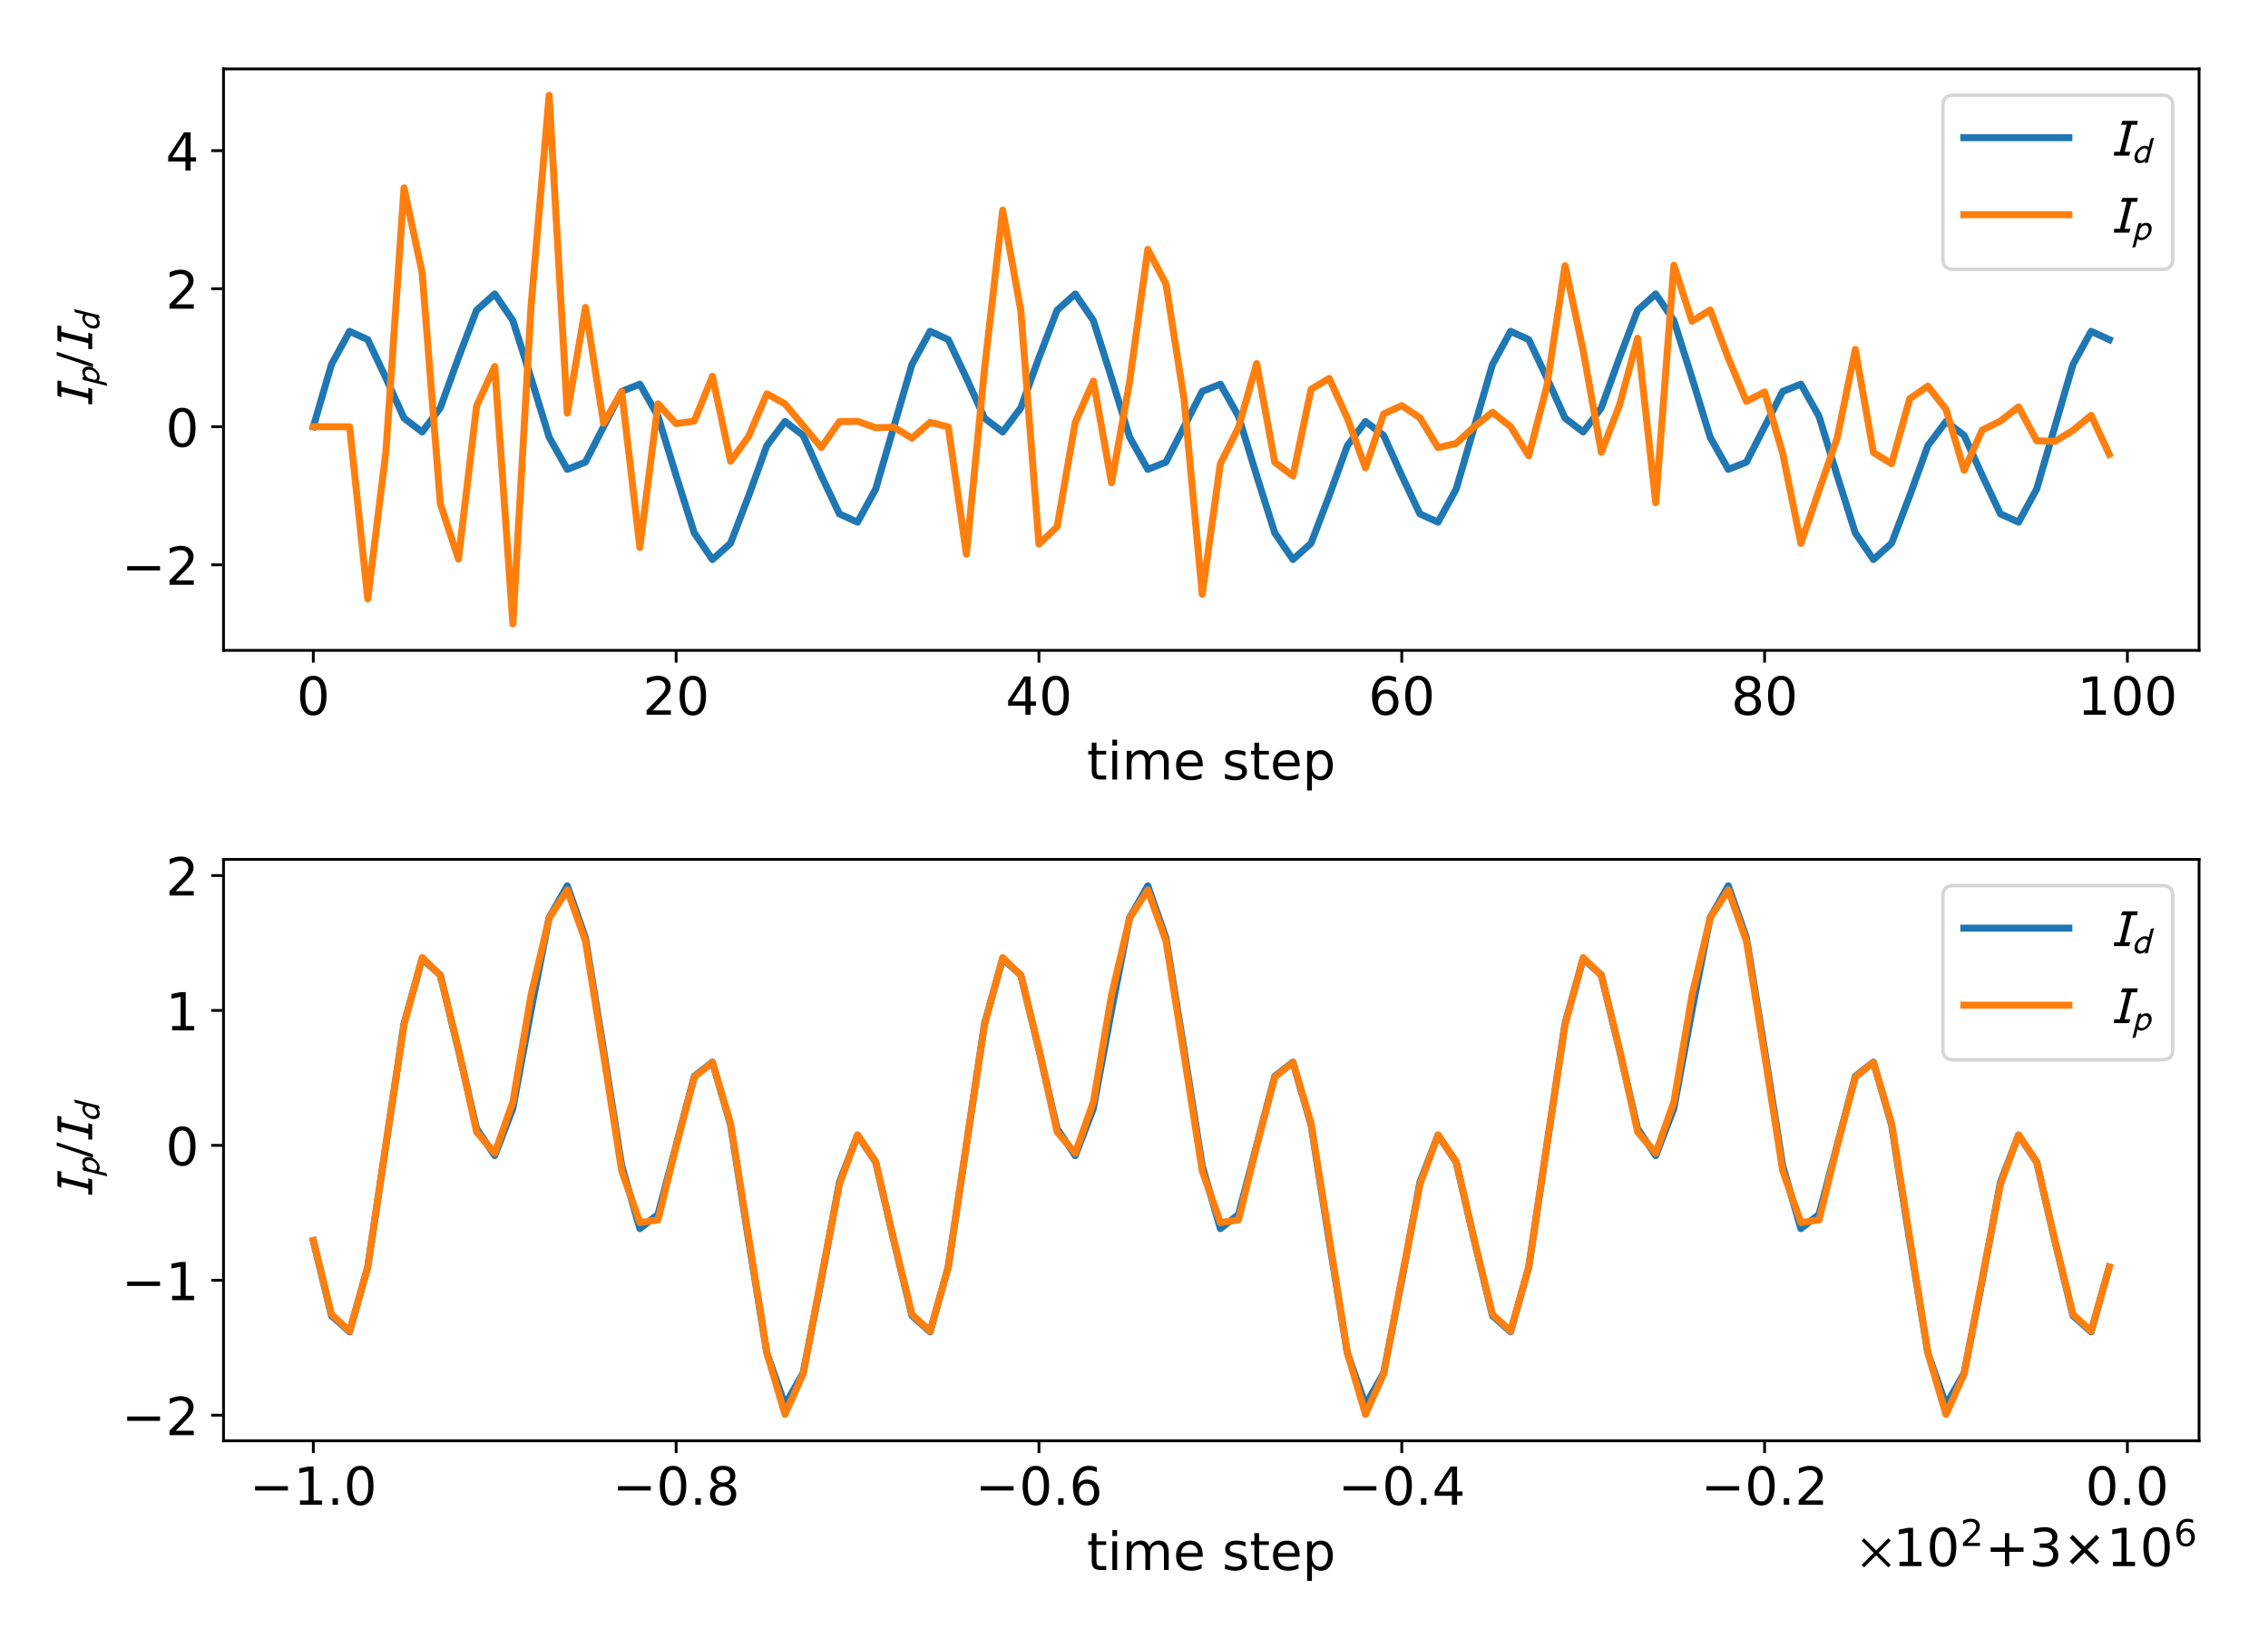 <?xml version="1.0" encoding="utf-8" standalone="no"?>
<!DOCTYPE svg PUBLIC "-//W3C//DTD SVG 1.1//EN"
  "http://www.w3.org/Graphics/SVG/1.1/DTD/svg11.dtd">
<!-- Created with matplotlib (http://matplotlib.org/) -->
<svg height="468pt" version="1.1" viewBox="0 0 648 468" width="648pt" xmlns="http://www.w3.org/2000/svg" xmlns:xlink="http://www.w3.org/1999/xlink">
 <defs>
  <style type="text/css">
*{stroke-linecap:butt;stroke-linejoin:round;}
  </style>
 </defs>
 <g id="figure_1">
  <g id="patch_1">
   <path d="M 0 468 
L 648 468 
L 648 0 
L 0 0 
z
" style="fill:#ffffff;"/>
  </g>
  <g id="axes_1">
   <g id="patch_2">
    <path d="M 63.863 185.866 
L 628.3 185.866 
L 628.3 19.7 
L 63.863 19.7 
z
" style="fill:#ffffff;"/>
   </g>
   <g id="matplotlib.axis_1">
    <g id="xtick_1">
     <g id="line2d_1">
      <defs>
       <path d="M 0 0 
L 0 3.5 
" id="m9d5cf17356" style="stroke:#000000;stroke-width:0.8;"/>
      </defs>
      <g>
       <use style="stroke:#000000;stroke-width:0.8;" x="89.519" xlink:href="#m9d5cf17356" y="185.866"/>
      </g>
     </g>
     <g id="text_1">
      <!-- 0 -->
      <defs>
       <path d="M 31.781 66.406 
Q 24.172 66.406 20.328 58.906 
Q 16.5 51.422 16.5 36.375 
Q 16.5 21.391 20.328 13.891 
Q 24.172 6.391 31.781 6.391 
Q 39.453 6.391 43.281 13.891 
Q 47.125 21.391 47.125 36.375 
Q 47.125 51.422 43.281 58.906 
Q 39.453 66.406 31.781 66.406 
z
M 31.781 74.219 
Q 44.047 74.219 50.516 64.516 
Q 56.984 54.828 56.984 36.375 
Q 56.984 17.969 50.516 8.266 
Q 44.047 -1.422 31.781 -1.422 
Q 19.531 -1.422 13.062 8.266 
Q 6.594 17.969 6.594 36.375 
Q 6.594 54.828 13.062 64.516 
Q 19.531 74.219 31.781 74.219 
z
" id="DejaVuSans-30"/>
      </defs>
      <g transform="translate(84.748 204.263)scale(0.15 -0.15)">
       <use xlink:href="#DejaVuSans-30"/>
      </g>
     </g>
    </g>
    <g id="xtick_2">
     <g id="line2d_2">
      <g>
       <use style="stroke:#000000;stroke-width:0.8;" x="193.181" xlink:href="#m9d5cf17356" y="185.866"/>
      </g>
     </g>
     <g id="text_2">
      <!-- 20 -->
      <defs>
       <path d="M 19.188 8.297 
L 53.609 8.297 
L 53.609 0 
L 7.328 0 
L 7.328 8.297 
Q 12.938 14.109 22.625 23.891 
Q 32.328 33.688 34.812 36.531 
Q 39.547 41.844 41.422 45.531 
Q 43.312 49.219 43.312 52.781 
Q 43.312 58.594 39.234 62.25 
Q 35.156 65.922 28.609 65.922 
Q 23.969 65.922 18.812 64.312 
Q 13.672 62.703 7.812 59.422 
L 7.812 69.391 
Q 13.766 71.781 18.938 73 
Q 24.125 74.219 28.422 74.219 
Q 39.75 74.219 46.484 68.547 
Q 53.219 62.891 53.219 53.422 
Q 53.219 48.922 51.531 44.891 
Q 49.859 40.875 45.406 35.406 
Q 44.188 33.984 37.641 27.219 
Q 31.109 20.453 19.188 8.297 
z
" id="DejaVuSans-32"/>
      </defs>
      <g transform="translate(183.637 204.263)scale(0.15 -0.15)">
       <use xlink:href="#DejaVuSans-32"/>
       <use x="63.623" xlink:href="#DejaVuSans-30"/>
      </g>
     </g>
    </g>
    <g id="xtick_3">
     <g id="line2d_3">
      <g>
       <use style="stroke:#000000;stroke-width:0.8;" x="296.842" xlink:href="#m9d5cf17356" y="185.866"/>
      </g>
     </g>
     <g id="text_3">
      <!-- 40 -->
      <defs>
       <path d="M 37.797 64.312 
L 12.891 25.391 
L 37.797 25.391 
z
M 35.203 72.906 
L 47.609 72.906 
L 47.609 25.391 
L 58.016 25.391 
L 58.016 17.188 
L 47.609 17.188 
L 47.609 0 
L 37.797 0 
L 37.797 17.188 
L 4.891 17.188 
L 4.891 26.703 
z
" id="DejaVuSans-34"/>
      </defs>
      <g transform="translate(287.299 204.263)scale(0.15 -0.15)">
       <use xlink:href="#DejaVuSans-34"/>
       <use x="63.623" xlink:href="#DejaVuSans-30"/>
      </g>
     </g>
    </g>
    <g id="xtick_4">
     <g id="line2d_4">
      <g>
       <use style="stroke:#000000;stroke-width:0.8;" x="400.504" xlink:href="#m9d5cf17356" y="185.866"/>
      </g>
     </g>
     <g id="text_4">
      <!-- 60 -->
      <defs>
       <path d="M 33.016 40.375 
Q 26.375 40.375 22.484 35.828 
Q 18.609 31.297 18.609 23.391 
Q 18.609 15.531 22.484 10.953 
Q 26.375 6.391 33.016 6.391 
Q 39.656 6.391 43.531 10.953 
Q 47.406 15.531 47.406 23.391 
Q 47.406 31.297 43.531 35.828 
Q 39.656 40.375 33.016 40.375 
z
M 52.594 71.297 
L 52.594 62.312 
Q 48.875 64.062 45.094 64.984 
Q 41.312 65.922 37.594 65.922 
Q 27.828 65.922 22.672 59.328 
Q 17.531 52.734 16.797 39.406 
Q 19.672 43.656 24.016 45.922 
Q 28.375 48.188 33.594 48.188 
Q 44.578 48.188 50.953 41.516 
Q 57.328 34.859 57.328 23.391 
Q 57.328 12.156 50.688 5.359 
Q 44.047 -1.422 33.016 -1.422 
Q 20.359 -1.422 13.672 8.266 
Q 6.984 17.969 6.984 36.375 
Q 6.984 53.656 15.188 63.938 
Q 23.391 74.219 37.203 74.219 
Q 40.922 74.219 44.703 73.484 
Q 48.484 72.75 52.594 71.297 
z
" id="DejaVuSans-36"/>
      </defs>
      <g transform="translate(390.96 204.263)scale(0.15 -0.15)">
       <use xlink:href="#DejaVuSans-36"/>
       <use x="63.623" xlink:href="#DejaVuSans-30"/>
      </g>
     </g>
    </g>
    <g id="xtick_5">
     <g id="line2d_5">
      <g>
       <use style="stroke:#000000;stroke-width:0.8;" x="504.165" xlink:href="#m9d5cf17356" y="185.866"/>
      </g>
     </g>
     <g id="text_5">
      <!-- 80 -->
      <defs>
       <path d="M 31.781 34.625 
Q 24.75 34.625 20.719 30.859 
Q 16.703 27.094 16.703 20.516 
Q 16.703 13.922 20.719 10.156 
Q 24.75 6.391 31.781 6.391 
Q 38.812 6.391 42.859 10.172 
Q 46.922 13.969 46.922 20.516 
Q 46.922 27.094 42.891 30.859 
Q 38.875 34.625 31.781 34.625 
z
M 21.922 38.812 
Q 15.578 40.375 12.031 44.719 
Q 8.5 49.078 8.5 55.328 
Q 8.5 64.062 14.719 69.141 
Q 20.953 74.219 31.781 74.219 
Q 42.672 74.219 48.875 69.141 
Q 55.078 64.062 55.078 55.328 
Q 55.078 49.078 51.531 44.719 
Q 48 40.375 41.703 38.812 
Q 48.828 37.156 52.797 32.312 
Q 56.781 27.484 56.781 20.516 
Q 56.781 9.906 50.312 4.234 
Q 43.844 -1.422 31.781 -1.422 
Q 19.734 -1.422 13.25 4.234 
Q 6.781 9.906 6.781 20.516 
Q 6.781 27.484 10.781 32.312 
Q 14.797 37.156 21.922 38.812 
z
M 18.312 54.391 
Q 18.312 48.734 21.844 45.562 
Q 25.391 42.391 31.781 42.391 
Q 38.141 42.391 41.719 45.562 
Q 45.312 48.734 45.312 54.391 
Q 45.312 60.062 41.719 63.234 
Q 38.141 66.406 31.781 66.406 
Q 25.391 66.406 21.844 63.234 
Q 18.312 60.062 18.312 54.391 
z
" id="DejaVuSans-38"/>
      </defs>
      <g transform="translate(494.622 204.263)scale(0.15 -0.15)">
       <use xlink:href="#DejaVuSans-38"/>
       <use x="63.623" xlink:href="#DejaVuSans-30"/>
      </g>
     </g>
    </g>
    <g id="xtick_6">
     <g id="line2d_6">
      <g>
       <use style="stroke:#000000;stroke-width:0.8;" x="607.827" xlink:href="#m9d5cf17356" y="185.866"/>
      </g>
     </g>
     <g id="text_6">
      <!-- 100 -->
      <defs>
       <path d="M 12.406 8.297 
L 28.516 8.297 
L 28.516 63.922 
L 10.984 60.406 
L 10.984 69.391 
L 28.422 72.906 
L 38.281 72.906 
L 38.281 8.297 
L 54.391 8.297 
L 54.391 0 
L 12.406 0 
z
" id="DejaVuSans-31"/>
      </defs>
      <g transform="translate(593.511 204.263)scale(0.15 -0.15)">
       <use xlink:href="#DejaVuSans-31"/>
       <use x="63.623" xlink:href="#DejaVuSans-30"/>
       <use x="127.246" xlink:href="#DejaVuSans-30"/>
      </g>
     </g>
    </g>
    <g id="text_7">
     <!-- time step -->
     <defs>
      <path d="M 18.312 70.219 
L 18.312 54.688 
L 36.812 54.688 
L 36.812 47.703 
L 18.312 47.703 
L 18.312 18.016 
Q 18.312 11.328 20.141 9.422 
Q 21.969 7.516 27.594 7.516 
L 36.812 7.516 
L 36.812 0 
L 27.594 0 
Q 17.188 0 13.234 3.875 
Q 9.281 7.766 9.281 18.016 
L 9.281 47.703 
L 2.688 47.703 
L 2.688 54.688 
L 9.281 54.688 
L 9.281 70.219 
z
" id="DejaVuSans-74"/>
      <path d="M 9.422 54.688 
L 18.406 54.688 
L 18.406 0 
L 9.422 0 
z
M 9.422 75.984 
L 18.406 75.984 
L 18.406 64.594 
L 9.422 64.594 
z
" id="DejaVuSans-69"/>
      <path d="M 52 44.188 
Q 55.375 50.25 60.062 53.125 
Q 64.75 56 71.094 56 
Q 79.641 56 84.281 50.016 
Q 88.922 44.047 88.922 33.016 
L 88.922 0 
L 79.891 0 
L 79.891 32.719 
Q 79.891 40.578 77.094 44.375 
Q 74.312 48.188 68.609 48.188 
Q 61.625 48.188 57.562 43.547 
Q 53.516 38.922 53.516 30.906 
L 53.516 0 
L 44.484 0 
L 44.484 32.719 
Q 44.484 40.625 41.703 44.406 
Q 38.922 48.188 33.109 48.188 
Q 26.219 48.188 22.156 43.531 
Q 18.109 38.875 18.109 30.906 
L 18.109 0 
L 9.078 0 
L 9.078 54.688 
L 18.109 54.688 
L 18.109 46.188 
Q 21.188 51.219 25.484 53.609 
Q 29.781 56 35.688 56 
Q 41.656 56 45.828 52.969 
Q 50 49.953 52 44.188 
z
" id="DejaVuSans-6d"/>
      <path d="M 56.203 29.594 
L 56.203 25.203 
L 14.891 25.203 
Q 15.484 15.922 20.484 11.062 
Q 25.484 6.203 34.422 6.203 
Q 39.594 6.203 44.453 7.469 
Q 49.312 8.734 54.109 11.281 
L 54.109 2.781 
Q 49.266 0.734 44.188 -0.344 
Q 39.109 -1.422 33.891 -1.422 
Q 20.797 -1.422 13.156 6.188 
Q 5.516 13.812 5.516 26.812 
Q 5.516 40.234 12.766 48.109 
Q 20.016 56 32.328 56 
Q 43.359 56 49.781 48.891 
Q 56.203 41.797 56.203 29.594 
z
M 47.219 32.234 
Q 47.125 39.594 43.094 43.984 
Q 39.062 48.391 32.422 48.391 
Q 24.906 48.391 20.391 44.141 
Q 15.875 39.891 15.188 32.172 
z
" id="DejaVuSans-65"/>
      <path id="DejaVuSans-20"/>
      <path d="M 44.281 53.078 
L 44.281 44.578 
Q 40.484 46.531 36.375 47.5 
Q 32.281 48.484 27.875 48.484 
Q 21.188 48.484 17.844 46.438 
Q 14.5 44.391 14.5 40.281 
Q 14.5 37.156 16.891 35.375 
Q 19.281 33.594 26.516 31.984 
L 29.594 31.297 
Q 39.156 29.25 43.188 25.516 
Q 47.219 21.781 47.219 15.094 
Q 47.219 7.469 41.188 3.016 
Q 35.156 -1.422 24.609 -1.422 
Q 20.219 -1.422 15.453 -0.562 
Q 10.688 0.297 5.422 2 
L 5.422 11.281 
Q 10.406 8.688 15.234 7.391 
Q 20.062 6.109 24.812 6.109 
Q 31.156 6.109 34.562 8.281 
Q 37.984 10.453 37.984 14.406 
Q 37.984 18.062 35.516 20.016 
Q 33.062 21.969 24.703 23.781 
L 21.578 24.516 
Q 13.234 26.266 9.516 29.906 
Q 5.812 33.547 5.812 39.891 
Q 5.812 47.609 11.281 51.797 
Q 16.75 56 26.812 56 
Q 31.781 56 36.172 55.266 
Q 40.578 54.547 44.281 53.078 
z
" id="DejaVuSans-73"/>
      <path d="M 18.109 8.203 
L 18.109 -20.797 
L 9.078 -20.797 
L 9.078 54.688 
L 18.109 54.688 
L 18.109 46.391 
Q 20.953 51.266 25.266 53.625 
Q 29.594 56 35.594 56 
Q 45.562 56 51.781 48.094 
Q 58.016 40.188 58.016 27.297 
Q 58.016 14.406 51.781 6.484 
Q 45.562 -1.422 35.594 -1.422 
Q 29.594 -1.422 25.266 0.953 
Q 20.953 3.328 18.109 8.203 
z
M 48.688 27.297 
Q 48.688 37.203 44.609 42.844 
Q 40.531 48.484 33.406 48.484 
Q 26.266 48.484 22.188 42.844 
Q 18.109 37.203 18.109 27.297 
Q 18.109 17.391 22.188 11.75 
Q 26.266 6.109 33.406 6.109 
Q 40.531 6.109 44.609 11.75 
Q 48.688 17.391 48.688 27.297 
z
" id="DejaVuSans-70"/>
     </defs>
     <g transform="translate(310.53 222.78)scale(0.15 -0.15)">
      <use xlink:href="#DejaVuSans-74"/>
      <use x="39.209" xlink:href="#DejaVuSans-69"/>
      <use x="66.992" xlink:href="#DejaVuSans-6d"/>
      <use x="164.404" xlink:href="#DejaVuSans-65"/>
      <use x="225.928" xlink:href="#DejaVuSans-20"/>
      <use x="257.715" xlink:href="#DejaVuSans-73"/>
      <use x="309.814" xlink:href="#DejaVuSans-74"/>
      <use x="349.023" xlink:href="#DejaVuSans-65"/>
      <use x="410.547" xlink:href="#DejaVuSans-70"/>
     </g>
    </g>
   </g>
   <g id="matplotlib.axis_2">
    <g id="ytick_1">
     <g id="line2d_7">
      <defs>
       <path d="M 0 0 
L -3.5 0 
" id="m27a3ed8b4d" style="stroke:#000000;stroke-width:0.8;"/>
      </defs>
      <g>
       <use style="stroke:#000000;stroke-width:0.8;" x="63.863" xlink:href="#m27a3ed8b4d" y="161.412"/>
      </g>
     </g>
     <g id="text_8">
      <!-- −2 -->
      <defs>
       <path d="M 10.594 35.5 
L 73.188 35.5 
L 73.188 27.203 
L 10.594 27.203 
z
" id="DejaVuSans-2212"/>
      </defs>
      <g transform="translate(34.75 167.111)scale(0.15 -0.15)">
       <use xlink:href="#DejaVuSans-2212"/>
       <use x="83.789" xlink:href="#DejaVuSans-32"/>
      </g>
     </g>
    </g>
    <g id="ytick_2">
     <g id="line2d_8">
      <g>
       <use style="stroke:#000000;stroke-width:0.8;" x="63.863" xlink:href="#m27a3ed8b4d" y="121.96"/>
      </g>
     </g>
     <g id="text_9">
      <!-- 0 -->
      <g transform="translate(47.32 127.659)scale(0.15 -0.15)">
       <use xlink:href="#DejaVuSans-30"/>
      </g>
     </g>
    </g>
    <g id="ytick_3">
     <g id="line2d_9">
      <g>
       <use style="stroke:#000000;stroke-width:0.8;" x="63.863" xlink:href="#m27a3ed8b4d" y="82.508"/>
      </g>
     </g>
     <g id="text_10">
      <!-- 2 -->
      <g transform="translate(47.32 88.206)scale(0.15 -0.15)">
       <use xlink:href="#DejaVuSans-32"/>
      </g>
     </g>
    </g>
    <g id="ytick_4">
     <g id="line2d_10">
      <g>
       <use style="stroke:#000000;stroke-width:0.8;" x="63.863" xlink:href="#m27a3ed8b4d" y="43.055"/>
      </g>
     </g>
     <g id="text_11">
      <!-- 4 -->
      <g transform="translate(47.32 48.754)scale(0.15 -0.15)">
       <use xlink:href="#DejaVuSans-34"/>
      </g>
     </g>
    </g>
    <g id="text_12">
     <!-- $I_p / I_d$ -->
     <defs>
      <path d="M 51.203 66.203 
L 50.203 58.797 
L 39.094 58.797 
L 26.297 7.406 
L 37.406 7.406 
L 34.703 0 
L 5.906 0 
L 6.297 7.406 
L 17.406 7.406 
L 30.203 58.797 
L 19.094 58.797 
L 22.406 66.203 
z
" id="STIXGeneral-Italic-1d610"/>
      <path d="M 25.594 45.906 
L 24.5 40.906 
Q 31.406 46.297 39.594 46.297 
Q 46.094 46.297 49.938 42.141 
Q 53.797 38 53.797 30.703 
Q 53.797 18.406 44.547 8.703 
Q 35.297 -1 25 -1 
Q 19.406 -1 15.203 2.594 
L 9.797 -19.203 
L 2.203 -21.594 
L 1.406 -21.094 
L 17.594 44 
L 24.906 46.406 
z
M 21.906 29.5 
L 17.594 12.297 
Q 19.906 6.094 26.406 6.094 
Q 34 6.094 39.75 12.844 
Q 45.5 19.594 45.5 28.406 
Q 45.5 33.203 43 36.203 
Q 40.5 39.203 35.797 39.203 
Q 32.297 39.203 28.5 36.547 
Q 24.703 33.906 21.906 29.5 
z
" id="STIXGeneral-Italic-1d631"/>
      <path d="M 28.703 67.594 
L 5.906 -1.406 
L -0.906 -1.406 
L 22 67.594 
z
" id="STIXGeneral-Regular-2f"/>
      <path d="M 60 67.906 
L 46.203 12.797 
Q 44.594 6.203 44 1.297 
L 36.203 -1.094 
L 35.406 -0.594 
L 36.406 4.406 
Q 29.5 -1 21.406 -1 
Q 14.906 -1 11.047 3.047 
Q 7.203 7.094 7.203 14.406 
Q 7.203 26.906 16.391 36.594 
Q 25.594 46.297 36 46.297 
Q 41.5 46.297 45.797 42.594 
L 51.594 66 
L 59.203 68.406 
z
M 39.094 15.797 
L 43.406 32.906 
Q 40.703 39.203 34.594 39.203 
Q 28.094 39.203 21.797 32.641 
Q 15.5 26.094 15.5 16.797 
Q 15.5 11.5 18.141 8.797 
Q 20.797 6.094 25.203 6.094 
Q 28.703 6.094 32.5 8.75 
Q 36.297 11.406 39.094 15.797 
z
" id="STIXGeneral-Italic-1d625"/>
     </defs>
     <g transform="translate(26.4 116.433)rotate(-90)scale(0.15 -0.15)">
      <use transform="translate(0 0.406)" xlink:href="#STIXGeneral-Italic-1d610"/>
      <use transform="translate(40.1 -13.183)scale(0.7)" xlink:href="#STIXGeneral-Italic-1d631"/>
      <use transform="translate(77.225 0.406)" xlink:href="#STIXGeneral-Regular-2f"/>
      <use transform="translate(105.025 0.406)" xlink:href="#STIXGeneral-Italic-1d610"/>
      <use transform="translate(145.125 -13.183)scale(0.7)" xlink:href="#STIXGeneral-Italic-1d625"/>
     </g>
    </g>
   </g>
   <g id="line2d_11">
    <path clip-path="url(#pd8fdb7565e)" d="M 89.519 121.96 
L 94.703 104.163 
L 99.886 94.685 
L 105.069 97.052 
L 110.252 108.011 
L 115.435 119.507 
L 120.618 123.461 
L 125.801 116.561 
L 130.984 102.234 
L 136.167 88.664 
L 141.35 84.009 
L 146.533 91.61 
L 151.716 108.011 
L 156.899 124.949 
L 162.083 134.137 
L 167.266 132.06 
L 172.449 121.96 
L 177.632 111.86 
L 182.815 109.783 
L 187.998 118.971 
L 193.181 135.908 
L 198.364 152.31 
L 203.547 159.911 
L 208.73 155.255 
L 213.913 141.686 
L 219.096 127.359 
L 224.279 120.458 
L 229.462 124.413 
L 234.646 135.908 
L 239.829 146.868 
L 245.012 149.235 
L 250.195 139.757 
L 255.378 121.96 
L 260.561 104.163 
L 265.744 94.685 
L 270.927 97.052 
L 276.11 108.011 
L 281.293 119.507 
L 286.476 123.461 
L 291.659 116.561 
L 296.842 102.234 
L 302.026 88.664 
L 307.209 84.009 
L 312.392 91.61 
L 317.575 108.011 
L 322.758 124.949 
L 327.941 134.137 
L 333.124 132.06 
L 338.307 121.96 
L 343.49 111.86 
L 348.673 109.783 
L 353.856 118.971 
L 359.039 135.908 
L 364.222 152.31 
L 369.405 159.911 
L 374.589 155.255 
L 379.772 141.686 
L 384.955 127.359 
L 390.138 120.458 
L 395.321 124.413 
L 400.504 135.908 
L 405.687 146.868 
L 410.87 149.235 
L 416.053 139.757 
L 421.236 121.96 
L 426.419 104.163 
L 431.602 94.685 
L 436.785 97.052 
L 441.969 108.011 
L 447.152 119.507 
L 452.335 123.461 
L 457.518 116.561 
L 462.701 102.234 
L 467.884 88.664 
L 473.067 84.009 
L 478.25 91.61 
L 483.433 108.011 
L 488.616 124.949 
L 493.799 134.137 
L 498.982 132.06 
L 504.165 121.96 
L 509.348 111.86 
L 514.532 109.783 
L 519.715 118.971 
L 524.898 135.908 
L 530.081 152.31 
L 535.264 159.911 
L 540.447 155.255 
L 545.63 141.686 
L 550.813 127.359 
L 555.996 120.458 
L 561.179 124.413 
L 566.362 135.908 
L 571.545 146.868 
L 576.728 149.235 
L 581.911 139.757 
L 587.095 121.96 
L 592.278 104.163 
L 597.461 94.685 
L 602.644 97.052 
" style="fill:none;stroke:#1f77b4;stroke-linecap:square;stroke-width:2;"/>
   </g>
   <g id="line2d_12">
    <path clip-path="url(#pd8fdb7565e)" d="M 89.519 121.96 
L 94.703 121.96 
L 99.886 121.96 
L 105.069 171.16 
L 110.252 129.124 
L 115.435 53.693 
L 120.618 77.985 
L 125.801 143.959 
L 130.984 159.77 
L 136.167 116.023 
L 141.35 104.708 
L 146.533 178.313 
L 151.716 87.635 
L 156.899 27.253 
L 162.083 118.077 
L 167.266 87.868 
L 172.449 120.977 
L 177.632 111.942 
L 182.815 156.461 
L 187.998 115.415 
L 193.181 121.085 
L 198.364 120.334 
L 203.547 107.538 
L 208.73 131.825 
L 213.913 124.673 
L 219.096 112.544 
L 224.279 115.431 
L 229.462 121.626 
L 234.646 127.896 
L 239.829 120.503 
L 245.012 120.418 
L 250.195 122.23 
L 255.378 122.095 
L 260.561 125.222 
L 265.744 120.703 
L 270.927 121.988 
L 276.11 158.388 
L 281.293 105.388 
L 286.476 60.044 
L 291.659 88.8 
L 296.842 155.517 
L 302.026 150.533 
L 307.209 120.714 
L 312.392 108.9 
L 317.575 137.996 
L 322.758 109.023 
L 327.941 71.276 
L 333.124 81.161 
L 338.307 114.129 
L 343.49 169.836 
L 348.673 132.502 
L 353.856 122.162 
L 359.039 103.912 
L 364.222 132.108 
L 369.405 136.01 
L 374.589 111.235 
L 379.772 108.15 
L 384.955 119.52 
L 390.138 133.719 
L 395.321 118.299 
L 400.504 115.916 
L 405.687 119.398 
L 410.87 127.919 
L 416.053 126.717 
L 421.236 121.907 
L 426.419 117.815 
L 431.602 121.936 
L 436.785 130.265 
L 441.969 110.323 
L 447.152 75.933 
L 452.335 100.217 
L 457.518 129.24 
L 462.701 115.819 
L 467.884 96.662 
L 473.067 143.666 
L 478.25 75.817 
L 483.433 91.835 
L 488.616 88.6 
L 493.799 102.359 
L 498.982 114.698 
L 504.165 112.004 
L 509.348 129.597 
L 514.532 155.29 
L 519.715 140.135 
L 524.898 125.196 
L 530.081 99.853 
L 535.264 129.335 
L 540.447 132.512 
L 545.63 113.955 
L 550.813 110.362 
L 555.996 116.982 
L 561.179 134.39 
L 566.362 122.879 
L 571.545 120.351 
L 576.728 116.274 
L 581.911 125.959 
L 587.095 126.146 
L 592.278 123.009 
L 597.461 118.694 
L 602.644 129.843 
" style="fill:none;stroke:#ff7f0e;stroke-linecap:square;stroke-width:2;"/>
   </g>
   <g id="patch_3">
    <path d="M 63.863 185.866 
L 63.863 19.7 
" style="fill:none;stroke:#000000;stroke-linecap:square;stroke-linejoin:miter;stroke-width:0.8;"/>
   </g>
   <g id="patch_4">
    <path d="M 628.3 185.866 
L 628.3 19.7 
" style="fill:none;stroke:#000000;stroke-linecap:square;stroke-linejoin:miter;stroke-width:0.8;"/>
   </g>
   <g id="patch_5">
    <path d="M 63.863 185.866 
L 628.3 185.866 
" style="fill:none;stroke:#000000;stroke-linecap:square;stroke-linejoin:miter;stroke-width:0.8;"/>
   </g>
   <g id="patch_6">
    <path d="M 63.863 19.7 
L 628.3 19.7 
" style="fill:none;stroke:#000000;stroke-linecap:square;stroke-linejoin:miter;stroke-width:0.8;"/>
   </g>
   <g id="legend_1">
    <g id="patch_7">
     <path d="M 558.1 76.965 
L 617.8 76.965 
Q 620.8 76.965 620.8 73.965 
L 620.8 30.2 
Q 620.8 27.2 617.8 27.2 
L 558.1 27.2 
Q 555.1 27.2 555.1 30.2 
L 555.1 73.965 
Q 555.1 76.965 558.1 76.965 
z
" style="fill:#ffffff;opacity:0.8;stroke:#cccccc;stroke-linejoin:miter;"/>
    </g>
    <g id="line2d_13">
     <path d="M 561.1 39.348 
L 591.1 39.348 
" style="fill:none;stroke:#1f77b4;stroke-linecap:square;stroke-width:2;"/>
    </g>
    <g id="line2d_14"/>
    <g id="text_13">
     <!-- $I_d$ -->
     <g transform="translate(603.1 44.598)scale(0.15 -0.15)">
      <use transform="translate(0 0.797)" xlink:href="#STIXGeneral-Italic-1d610"/>
      <use transform="translate(40.1 -12.792)scale(0.7)" xlink:href="#STIXGeneral-Italic-1d625"/>
     </g>
    </g>
    <g id="line2d_15">
     <path d="M 561.1 61.365 
L 591.1 61.365 
" style="fill:none;stroke:#ff7f0e;stroke-linecap:square;stroke-width:2;"/>
    </g>
    <g id="line2d_16"/>
    <g id="text_14">
     <!-- $I_p$ -->
     <g transform="translate(603.1 66.615)scale(0.15 -0.15)">
      <use transform="translate(0 0.797)" xlink:href="#STIXGeneral-Italic-1d610"/>
      <use transform="translate(40.1 -12.792)scale(0.7)" xlink:href="#STIXGeneral-Italic-1d631"/>
     </g>
    </g>
   </g>
  </g>
  <g id="axes_2">
   <g id="patch_8">
    <path d="M 63.863 411.766 
L 628.3 411.766 
L 628.3 245.6 
L 63.863 245.6 
z
" style="fill:#ffffff;"/>
   </g>
   <g id="matplotlib.axis_3">
    <g id="xtick_7">
     <g id="line2d_17">
      <g>
       <use style="stroke:#000000;stroke-width:0.8;" x="89.519" xlink:href="#m9d5cf17356" y="411.766"/>
      </g>
     </g>
     <g id="text_15">
      <!-- $\mathdefault{−1.0}$ -->
      <defs>
       <path d="M 10.688 12.406 
L 21 12.406 
L 21 0 
L 10.688 0 
z
" id="DejaVuSans-2e"/>
      </defs>
      <g transform="translate(71.294 430.163)scale(0.15 -0.15)">
       <use transform="translate(0 0.781)" xlink:href="#DejaVuSans-2212"/>
       <use transform="translate(83.789 0.781)" xlink:href="#DejaVuSans-31"/>
       <use transform="translate(147.412 0.781)" xlink:href="#DejaVuSans-2e"/>
       <use transform="translate(179.199 0.781)" xlink:href="#DejaVuSans-30"/>
      </g>
     </g>
    </g>
    <g id="xtick_8">
     <g id="line2d_18">
      <g>
       <use style="stroke:#000000;stroke-width:0.8;" x="193.181" xlink:href="#m9d5cf17356" y="411.766"/>
      </g>
     </g>
     <g id="text_16">
      <!-- $\mathdefault{−0.8}$ -->
      <g transform="translate(174.956 430.163)scale(0.15 -0.15)">
       <use transform="translate(0 0.781)" xlink:href="#DejaVuSans-2212"/>
       <use transform="translate(83.789 0.781)" xlink:href="#DejaVuSans-30"/>
       <use transform="translate(147.412 0.781)" xlink:href="#DejaVuSans-2e"/>
       <use transform="translate(179.168 0.781)" xlink:href="#DejaVuSans-38"/>
      </g>
     </g>
    </g>
    <g id="xtick_9">
     <g id="line2d_19">
      <g>
       <use style="stroke:#000000;stroke-width:0.8;" x="296.842" xlink:href="#m9d5cf17356" y="411.766"/>
      </g>
     </g>
     <g id="text_17">
      <!-- $\mathdefault{−0.6}$ -->
      <g transform="translate(278.617 430.163)scale(0.15 -0.15)">
       <use transform="translate(0 0.781)" xlink:href="#DejaVuSans-2212"/>
       <use transform="translate(83.789 0.781)" xlink:href="#DejaVuSans-30"/>
       <use transform="translate(147.412 0.781)" xlink:href="#DejaVuSans-2e"/>
       <use transform="translate(179.199 0.781)" xlink:href="#DejaVuSans-36"/>
      </g>
     </g>
    </g>
    <g id="xtick_10">
     <g id="line2d_20">
      <g>
       <use style="stroke:#000000;stroke-width:0.8;" x="400.504" xlink:href="#m9d5cf17356" y="411.766"/>
      </g>
     </g>
     <g id="text_18">
      <!-- $\mathdefault{−0.4}$ -->
      <g transform="translate(382.279 430.163)scale(0.15 -0.15)">
       <use transform="translate(0 0.781)" xlink:href="#DejaVuSans-2212"/>
       <use transform="translate(83.789 0.781)" xlink:href="#DejaVuSans-30"/>
       <use transform="translate(147.412 0.781)" xlink:href="#DejaVuSans-2e"/>
       <use transform="translate(179.199 0.781)" xlink:href="#DejaVuSans-34"/>
      </g>
     </g>
    </g>
    <g id="xtick_11">
     <g id="line2d_21">
      <g>
       <use style="stroke:#000000;stroke-width:0.8;" x="504.165" xlink:href="#m9d5cf17356" y="411.766"/>
      </g>
     </g>
     <g id="text_19">
      <!-- $\mathdefault{−0.2}$ -->
      <g transform="translate(485.94 430.163)scale(0.15 -0.15)">
       <use transform="translate(0 0.781)" xlink:href="#DejaVuSans-2212"/>
       <use transform="translate(83.789 0.781)" xlink:href="#DejaVuSans-30"/>
       <use transform="translate(147.412 0.781)" xlink:href="#DejaVuSans-2e"/>
       <use transform="translate(179.121 0.781)" xlink:href="#DejaVuSans-32"/>
      </g>
     </g>
    </g>
    <g id="xtick_12">
     <g id="line2d_22">
      <g>
       <use style="stroke:#000000;stroke-width:0.8;" x="607.827" xlink:href="#m9d5cf17356" y="411.766"/>
      </g>
     </g>
     <g id="text_20">
      <!-- $\mathdefault{0.0}$ -->
      <g transform="translate(595.827 430.163)scale(0.15 -0.15)">
       <use transform="translate(0 0.781)" xlink:href="#DejaVuSans-30"/>
       <use transform="translate(63.623 0.781)" xlink:href="#DejaVuSans-2e"/>
       <use transform="translate(95.41 0.781)" xlink:href="#DejaVuSans-30"/>
      </g>
     </g>
    </g>
    <g id="text_21">
     <!-- time step -->
     <g transform="translate(310.53 448.68)scale(0.15 -0.15)">
      <use xlink:href="#DejaVuSans-74"/>
      <use x="39.209" xlink:href="#DejaVuSans-69"/>
      <use x="66.992" xlink:href="#DejaVuSans-6d"/>
      <use x="164.404" xlink:href="#DejaVuSans-65"/>
      <use x="225.928" xlink:href="#DejaVuSans-20"/>
      <use x="257.715" xlink:href="#DejaVuSans-73"/>
      <use x="309.814" xlink:href="#DejaVuSans-74"/>
      <use x="349.023" xlink:href="#DejaVuSans-65"/>
      <use x="410.547" xlink:href="#DejaVuSans-70"/>
     </g>
    </g>
    <g id="text_22">
     <!-- $\times\mathdefault{10^{2}}\mathdefault{+3{\times}10^{6}}$ -->
     <defs>
      <path d="M 59.703 2.203 
L 55.094 -2.5 
L 32 20.5 
L 8.906 -2.5 
L 4.297 2.094 
L 27.297 25.203 
L 4.297 48.297 
L 9 52.906 
L 32 29.906 
L 55.094 52.906 
L 59.703 48.406 
L 36.703 25.203 
z
" id="STIXGeneral-Regular-d7"/>
      <path d="M 46 62.703 
L 46 35.5 
L 73.188 35.5 
L 73.188 27.203 
L 46 27.203 
L 46 0 
L 37.797 0 
L 37.797 27.203 
L 10.594 27.203 
L 10.594 35.5 
L 37.797 35.5 
L 37.797 62.703 
z
" id="DejaVuSans-2b"/>
      <path d="M 40.578 39.312 
Q 47.656 37.797 51.625 33 
Q 55.609 28.219 55.609 21.188 
Q 55.609 10.406 48.188 4.484 
Q 40.766 -1.422 27.094 -1.422 
Q 22.516 -1.422 17.656 -0.516 
Q 12.797 0.391 7.625 2.203 
L 7.625 11.719 
Q 11.719 9.328 16.594 8.109 
Q 21.484 6.891 26.812 6.891 
Q 36.078 6.891 40.938 10.547 
Q 45.797 14.203 45.797 21.188 
Q 45.797 27.641 41.281 31.266 
Q 36.766 34.906 28.719 34.906 
L 20.219 34.906 
L 20.219 43.016 
L 29.109 43.016 
Q 36.375 43.016 40.234 45.922 
Q 44.094 48.828 44.094 54.297 
Q 44.094 59.906 40.109 62.906 
Q 36.141 65.922 28.719 65.922 
Q 24.656 65.922 20.016 65.031 
Q 15.375 64.156 9.812 62.312 
L 9.812 71.094 
Q 15.438 72.656 20.344 73.438 
Q 25.25 74.219 29.594 74.219 
Q 40.828 74.219 47.359 69.109 
Q 53.906 64.016 53.906 55.328 
Q 53.906 49.266 50.438 45.094 
Q 46.969 40.922 40.578 39.312 
z
" id="DejaVuSans-33"/>
      <path d="M 70.125 53.719 
L 47.797 31.297 
L 70.125 8.984 
L 64.312 3.078 
L 41.891 25.484 
L 19.484 3.078 
L 13.719 8.984 
L 35.984 31.297 
L 13.719 53.719 
L 19.484 59.625 
L 41.891 37.203 
L 64.312 59.625 
z
" id="DejaVuSans-d7"/>
     </defs>
     <g transform="translate(531.25 447.68)scale(0.15 -0.15)">
      <use transform="translate(0 0.766)" xlink:href="#STIXGeneral-Regular-d7"/>
      <use transform="translate(64 0.766)" xlink:href="#DejaVuSans-31"/>
      <use transform="translate(127.623 0.766)" xlink:href="#DejaVuSans-30"/>
      <use transform="translate(192.203 39.047)scale(0.7)" xlink:href="#DejaVuSans-32"/>
      <use transform="translate(239.474 0.766)" xlink:href="#DejaVuSans-2b"/>
      <use transform="translate(323.263 0.766)" xlink:href="#DejaVuSans-33"/>
      <use transform="translate(386.886 0.766)" xlink:href="#DejaVuSans-d7"/>
      <use transform="translate(470.675 0.766)" xlink:href="#DejaVuSans-31"/>
      <use transform="translate(534.298 0.766)" xlink:href="#DejaVuSans-30"/>
      <use transform="translate(598.878 39.047)scale(0.7)" xlink:href="#DejaVuSans-36"/>
     </g>
    </g>
   </g>
   <g id="matplotlib.axis_4">
    <g id="ytick_5">
     <g id="line2d_23">
      <g>
       <use style="stroke:#000000;stroke-width:0.8;" x="63.863" xlink:href="#m27a3ed8b4d" y="404.433"/>
      </g>
     </g>
     <g id="text_23">
      <!-- −2 -->
      <g transform="translate(34.75 410.132)scale(0.15 -0.15)">
       <use xlink:href="#DejaVuSans-2212"/>
       <use x="83.789" xlink:href="#DejaVuSans-32"/>
      </g>
     </g>
    </g>
    <g id="ytick_6">
     <g id="line2d_24">
      <g>
       <use style="stroke:#000000;stroke-width:0.8;" x="63.863" xlink:href="#m27a3ed8b4d" y="365.879"/>
      </g>
     </g>
     <g id="text_24">
      <!-- −1 -->
      <g transform="translate(34.75 371.578)scale(0.15 -0.15)">
       <use xlink:href="#DejaVuSans-2212"/>
       <use x="83.789" xlink:href="#DejaVuSans-31"/>
      </g>
     </g>
    </g>
    <g id="ytick_7">
     <g id="line2d_25">
      <g>
       <use style="stroke:#000000;stroke-width:0.8;" x="63.863" xlink:href="#m27a3ed8b4d" y="327.326"/>
      </g>
     </g>
     <g id="text_25">
      <!-- 0 -->
      <g transform="translate(47.32 333.024)scale(0.15 -0.15)">
       <use xlink:href="#DejaVuSans-30"/>
      </g>
     </g>
    </g>
    <g id="ytick_8">
     <g id="line2d_26">
      <g>
       <use style="stroke:#000000;stroke-width:0.8;" x="63.863" xlink:href="#m27a3ed8b4d" y="288.772"/>
      </g>
     </g>
     <g id="text_26">
      <!-- 1 -->
      <g transform="translate(47.32 294.471)scale(0.15 -0.15)">
       <use xlink:href="#DejaVuSans-31"/>
      </g>
     </g>
    </g>
    <g id="ytick_9">
     <g id="line2d_27">
      <g>
       <use style="stroke:#000000;stroke-width:0.8;" x="63.863" xlink:href="#m27a3ed8b4d" y="250.218"/>
      </g>
     </g>
     <g id="text_27">
      <!-- 2 -->
      <g transform="translate(47.32 255.917)scale(0.15 -0.15)">
       <use xlink:href="#DejaVuSans-32"/>
      </g>
     </g>
    </g>
    <g id="text_28">
     <!-- $I_p / I_d$ -->
     <g transform="translate(26.4 342.333)rotate(-90)scale(0.15 -0.15)">
      <use transform="translate(0 0.406)" xlink:href="#STIXGeneral-Italic-1d610"/>
      <use transform="translate(40.1 -13.183)scale(0.7)" xlink:href="#STIXGeneral-Italic-1d631"/>
      <use transform="translate(77.225 0.406)" xlink:href="#STIXGeneral-Regular-2f"/>
      <use transform="translate(105.025 0.406)" xlink:href="#STIXGeneral-Italic-1d610"/>
      <use transform="translate(145.125 -13.183)scale(0.7)" xlink:href="#STIXGeneral-Italic-1d625"/>
     </g>
    </g>
   </g>
   <g id="line2d_28">
    <path clip-path="url(#p2e5555e6c3)" d="M 89.519 354.587 
L 94.703 376.007 
L 99.886 380.633 
L 105.069 362.109 
L 110.252 327.326 
L 115.435 292.543 
L 120.618 274.018 
L 125.801 278.645 
L 130.984 300.064 
L 136.167 322.531 
L 141.35 330.26 
L 146.533 316.774 
L 151.716 288.772 
L 156.899 262.251 
L 162.083 253.153 
L 167.266 268.008 
L 172.449 300.064 
L 177.632 333.168 
L 182.815 351.126 
L 187.998 347.066 
L 193.181 327.326 
L 198.364 307.586 
L 203.547 303.526 
L 208.73 321.483 
L 213.913 354.587 
L 219.096 386.643 
L 224.279 401.498 
L 229.462 392.4 
L 234.646 365.879 
L 239.829 337.877 
L 245.012 324.391 
L 250.195 332.12 
L 255.378 354.587 
L 260.561 376.007 
L 265.744 380.633 
L 270.927 362.109 
L 276.11 327.326 
L 281.293 292.543 
L 286.476 274.018 
L 291.659 278.645 
L 296.842 300.064 
L 302.026 322.531 
L 307.209 330.26 
L 312.392 316.774 
L 317.575 288.772 
L 322.758 262.251 
L 327.941 253.153 
L 333.124 268.008 
L 338.307 300.064 
L 343.49 333.168 
L 348.673 351.126 
L 353.856 347.066 
L 359.039 327.326 
L 364.222 307.586 
L 369.405 303.526 
L 374.589 321.483 
L 379.772 354.587 
L 384.955 386.643 
L 390.138 401.498 
L 395.321 392.4 
L 400.504 365.879 
L 405.687 337.877 
L 410.87 324.391 
L 416.053 332.12 
L 421.236 354.587 
L 426.419 376.007 
L 431.602 380.633 
L 436.785 362.109 
L 441.969 327.326 
L 447.152 292.543 
L 452.335 274.018 
L 457.518 278.645 
L 462.701 300.064 
L 467.884 322.531 
L 473.067 330.26 
L 478.25 316.774 
L 483.433 288.772 
L 488.616 262.251 
L 493.799 253.153 
L 498.982 268.008 
L 504.165 300.064 
L 509.348 333.168 
L 514.532 351.126 
L 519.715 347.066 
L 524.898 327.326 
L 530.081 307.586 
L 535.264 303.526 
L 540.447 321.483 
L 545.63 354.587 
L 550.813 386.643 
L 555.996 401.498 
L 561.179 392.4 
L 566.362 365.879 
L 571.545 337.877 
L 576.728 324.391 
L 581.911 332.12 
L 587.095 354.587 
L 592.278 376.007 
L 597.461 380.633 
L 602.644 362.109 
" style="fill:none;stroke:#1f77b4;stroke-linecap:square;stroke-width:2;"/>
   </g>
   <g id="line2d_29">
    <path clip-path="url(#p2e5555e6c3)" d="M 89.519 354.492 
L 94.703 375.618 
L 99.886 380.452 
L 105.069 362.068 
L 110.252 327.08 
L 115.435 292.823 
L 120.618 273.663 
L 125.801 278.786 
L 130.984 299.829 
L 136.167 323.464 
L 141.35 329.587 
L 146.533 314.914 
L 151.716 284.413 
L 156.899 262.353 
L 162.083 254.344 
L 167.266 268.919 
L 172.449 301.42 
L 177.632 334.612 
L 182.815 349.389 
L 187.998 348.63 
L 193.181 327.485 
L 198.364 307.798 
L 203.547 303.606 
L 208.73 321.093 
L 213.913 353.774 
L 219.096 386.646 
L 224.279 404.197 
L 229.462 392.633 
L 234.646 365.211 
L 239.829 338.439 
L 245.012 324.357 
L 250.195 332.065 
L 255.378 354.492 
L 260.561 375.619 
L 265.744 380.45 
L 270.927 362.065 
L 276.11 327.077 
L 281.293 292.822 
L 286.476 273.668 
L 291.659 278.789 
L 296.842 299.828 
L 302.026 323.467 
L 307.209 329.587 
L 312.392 314.91 
L 317.575 284.397 
L 322.758 262.35 
L 327.941 254.342 
L 333.124 268.92 
L 338.307 301.42 
L 343.49 334.618 
L 348.673 349.389 
L 353.856 348.637 
L 359.039 327.486 
L 364.222 307.797 
L 369.405 303.608 
L 374.589 321.093 
L 379.772 353.77 
L 384.955 386.645 
L 390.138 404.205 
L 395.321 392.638 
L 400.504 365.213 
L 405.687 338.44 
L 410.87 324.357 
L 416.053 332.063 
L 421.236 354.493 
L 426.419 375.62 
L 431.602 380.447 
L 436.785 362.063 
L 441.969 327.073 
L 447.152 292.821 
L 452.335 273.673 
L 457.518 278.791 
L 462.701 299.827 
L 467.884 323.469 
L 473.067 329.587 
L 478.25 314.905 
L 483.433 284.382 
L 488.616 262.348 
L 493.799 254.34 
L 498.982 268.922 
L 504.165 301.42 
L 509.348 334.624 
L 514.532 349.389 
L 519.715 348.645 
L 524.898 327.487 
L 530.081 307.795 
L 535.264 303.611 
L 540.447 321.092 
L 545.63 353.767 
L 550.813 386.644 
L 555.996 404.213 
L 561.179 392.642 
L 566.362 365.215 
L 571.545 338.44 
L 576.728 324.357 
L 581.911 332.06 
L 587.095 354.493 
L 592.278 375.622 
L 597.461 380.444 
L 602.644 362.061 
" style="fill:none;stroke:#ff7f0e;stroke-linecap:square;stroke-width:2;"/>
   </g>
   <g id="patch_9">
    <path d="M 63.863 411.766 
L 63.863 245.6 
" style="fill:none;stroke:#000000;stroke-linecap:square;stroke-linejoin:miter;stroke-width:0.8;"/>
   </g>
   <g id="patch_10">
    <path d="M 628.3 411.766 
L 628.3 245.6 
" style="fill:none;stroke:#000000;stroke-linecap:square;stroke-linejoin:miter;stroke-width:0.8;"/>
   </g>
   <g id="patch_11">
    <path d="M 63.863 411.766 
L 628.3 411.766 
" style="fill:none;stroke:#000000;stroke-linecap:square;stroke-linejoin:miter;stroke-width:0.8;"/>
   </g>
   <g id="patch_12">
    <path d="M 63.863 245.6 
L 628.3 245.6 
" style="fill:none;stroke:#000000;stroke-linecap:square;stroke-linejoin:miter;stroke-width:0.8;"/>
   </g>
   <g id="legend_2">
    <g id="patch_13">
     <path d="M 558.1 302.865 
L 617.8 302.865 
Q 620.8 302.865 620.8 299.865 
L 620.8 256.1 
Q 620.8 253.1 617.8 253.1 
L 558.1 253.1 
Q 555.1 253.1 555.1 256.1 
L 555.1 299.865 
Q 555.1 302.865 558.1 302.865 
z
" style="fill:#ffffff;opacity:0.8;stroke:#cccccc;stroke-linejoin:miter;"/>
    </g>
    <g id="line2d_30">
     <path d="M 561.1 265.248 
L 591.1 265.248 
" style="fill:none;stroke:#1f77b4;stroke-linecap:square;stroke-width:2;"/>
    </g>
    <g id="line2d_31"/>
    <g id="text_29">
     <!-- $I_d$ -->
     <g transform="translate(603.1 270.498)scale(0.15 -0.15)">
      <use transform="translate(0 0.797)" xlink:href="#STIXGeneral-Italic-1d610"/>
      <use transform="translate(40.1 -12.792)scale(0.7)" xlink:href="#STIXGeneral-Italic-1d625"/>
     </g>
    </g>
    <g id="line2d_32">
     <path d="M 561.1 287.265 
L 591.1 287.265 
" style="fill:none;stroke:#ff7f0e;stroke-linecap:square;stroke-width:2;"/>
    </g>
    <g id="line2d_33"/>
    <g id="text_30">
     <!-- $I_p$ -->
     <g transform="translate(603.1 292.515)scale(0.15 -0.15)">
      <use transform="translate(0 0.797)" xlink:href="#STIXGeneral-Italic-1d610"/>
      <use transform="translate(40.1 -12.792)scale(0.7)" xlink:href="#STIXGeneral-Italic-1d631"/>
     </g>
    </g>
   </g>
  </g>
 </g>
 <defs>
  <clipPath id="pd8fdb7565e">
   <rect height="166.166" width="564.437" x="63.863" y="19.7"/>
  </clipPath>
  <clipPath id="p2e5555e6c3">
   <rect height="166.166" width="564.437" x="63.863" y="245.6"/>
  </clipPath>
 </defs>
</svg>
